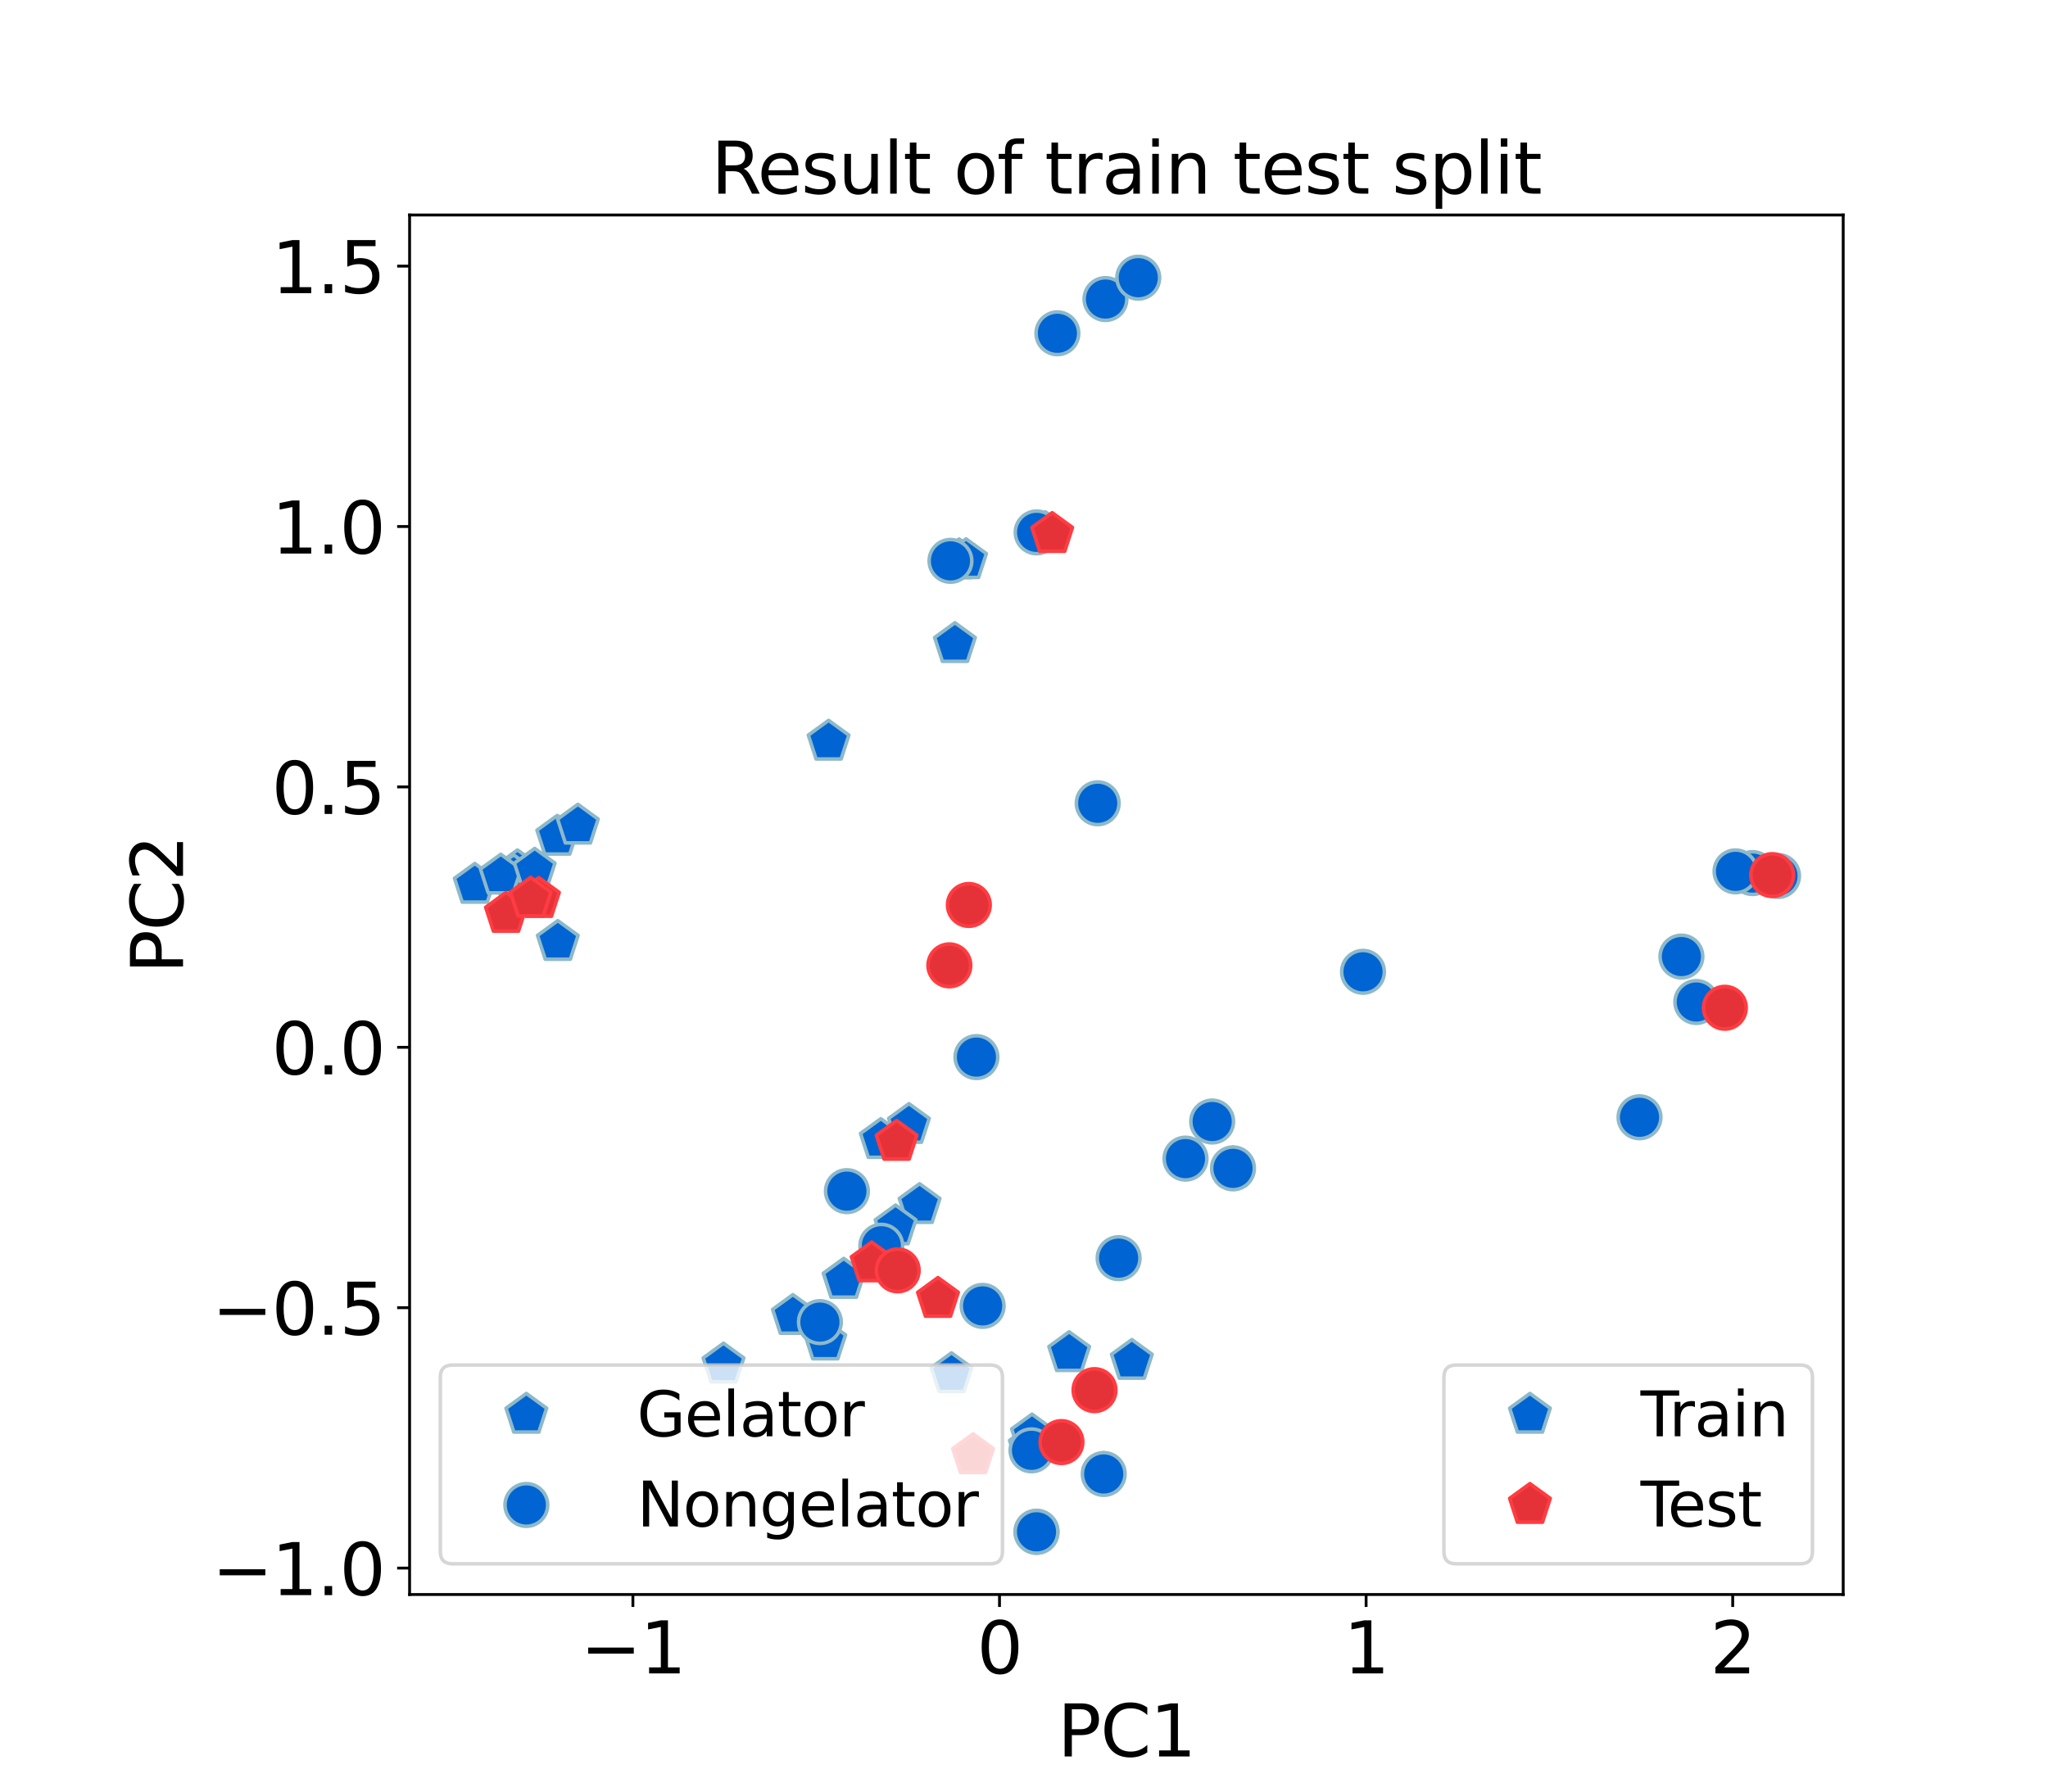 <?xml version="1.0" encoding="utf-8" standalone="no"?>
<!DOCTYPE svg PUBLIC "-//W3C//DTD SVG 1.1//EN"
  "http://www.w3.org/Graphics/SVG/1.1/DTD/svg11.dtd">
<svg xmlns:xlink="http://www.w3.org/1999/xlink" width="576pt" height="504pt" viewBox="0 0 576 504" xmlns="http://www.w3.org/2000/svg" version="1.1">
 <defs>
  <style type="text/css">*{stroke-linejoin: round; stroke-linecap: butt}</style>
 </defs>
 <g id="figure_1">
  <g id="patch_1">
   <path d="M 0 504 
L 576 504 
L 576 0 
L 0 0 
z
" style="fill: #ffffff"/>
  </g>
  <g id="axes_1">
   <g id="patch_2">
    <path d="M 115.2 448.56 
L 518.4 448.56 
L 518.4 60.48 
L 115.2 60.48 
z
" style="fill: #ffffff"/>
   </g>
   <g id="matplotlib.axis_1">
    <g id="xtick_1">
     <g id="line2d_1">
      <defs>
       <path id="m77a13cbf3d" d="M 0 0 
L 0 3.5 
" style="stroke: #000000; stroke-width: 0.8"/>
      </defs>
      <g>
       <use xlink:href="#m77a13cbf3d" x="178.004" y="448.56" style="stroke: #000000; stroke-width: 0.8"/>
      </g>
     </g>
     <g id="text_1">
      <!-- −1 -->
      <g transform="translate(163.261 470.757)scale(0.2 -0.2)">
       <defs>
        <path id="DejaVuSans-2212" d="M 678 2272 
L 4684 2272 
L 4684 1741 
L 678 1741 
L 678 2272 
z
" transform="scale(0.016)"/>
        <path id="DejaVuSans-31" d="M 794 531 
L 1825 531 
L 1825 4091 
L 703 3866 
L 703 4441 
L 1819 4666 
L 2450 4666 
L 2450 531 
L 3481 531 
L 3481 0 
L 794 0 
L 794 531 
z
" transform="scale(0.016)"/>
       </defs>
       <use xlink:href="#DejaVuSans-2212"/>
       <use xlink:href="#DejaVuSans-31" x="83.789"/>
      </g>
     </g>
    </g>
    <g id="xtick_2">
     <g id="line2d_2">
      <g>
       <use xlink:href="#m77a13cbf3d" x="281.11" y="448.56" style="stroke: #000000; stroke-width: 0.8"/>
      </g>
     </g>
     <g id="text_2">
      <!-- 0 -->
      <g transform="translate(274.748 470.757)scale(0.2 -0.2)">
       <defs>
        <path id="DejaVuSans-30" d="M 2034 4250 
Q 1547 4250 1301 3770 
Q 1056 3291 1056 2328 
Q 1056 1369 1301 889 
Q 1547 409 2034 409 
Q 2525 409 2770 889 
Q 3016 1369 3016 2328 
Q 3016 3291 2770 3770 
Q 2525 4250 2034 4250 
z
M 2034 4750 
Q 2819 4750 3233 4129 
Q 3647 3509 3647 2328 
Q 3647 1150 3233 529 
Q 2819 -91 2034 -91 
Q 1250 -91 836 529 
Q 422 1150 422 2328 
Q 422 3509 836 4129 
Q 1250 4750 2034 4750 
z
" transform="scale(0.016)"/>
       </defs>
       <use xlink:href="#DejaVuSans-30"/>
      </g>
     </g>
    </g>
    <g id="xtick_3">
     <g id="line2d_3">
      <g>
       <use xlink:href="#m77a13cbf3d" x="384.217" y="448.56" style="stroke: #000000; stroke-width: 0.8"/>
      </g>
     </g>
     <g id="text_3">
      <!-- 1 -->
      <g transform="translate(377.855 470.757)scale(0.2 -0.2)">
       <use xlink:href="#DejaVuSans-31"/>
      </g>
     </g>
    </g>
    <g id="xtick_4">
     <g id="line2d_4">
      <g>
       <use xlink:href="#m77a13cbf3d" x="487.324" y="448.56" style="stroke: #000000; stroke-width: 0.8"/>
      </g>
     </g>
     <g id="text_4">
      <!-- 2 -->
      <g transform="translate(480.962 470.757)scale(0.2 -0.2)">
       <defs>
        <path id="DejaVuSans-32" d="M 1228 531 
L 3431 531 
L 3431 0 
L 469 0 
L 469 531 
Q 828 903 1448 1529 
Q 2069 2156 2228 2338 
Q 2531 2678 2651 2914 
Q 2772 3150 2772 3378 
Q 2772 3750 2511 3984 
Q 2250 4219 1831 4219 
Q 1534 4219 1204 4116 
Q 875 4013 500 3803 
L 500 4441 
Q 881 4594 1212 4672 
Q 1544 4750 1819 4750 
Q 2544 4750 2975 4387 
Q 3406 4025 3406 3419 
Q 3406 3131 3298 2873 
Q 3191 2616 2906 2266 
Q 2828 2175 2409 1742 
Q 1991 1309 1228 531 
z
" transform="scale(0.016)"/>
       </defs>
       <use xlink:href="#DejaVuSans-32"/>
      </g>
     </g>
    </g>
    <g id="text_5">
     <!-- PC1 -->
     <g transform="translate(297.425 494.113)scale(0.2 -0.2)">
      <defs>
       <path id="DejaVuSans-50" d="M 1259 4147 
L 1259 2394 
L 2053 2394 
Q 2494 2394 2734 2622 
Q 2975 2850 2975 3272 
Q 2975 3691 2734 3919 
Q 2494 4147 2053 4147 
L 1259 4147 
z
M 628 4666 
L 2053 4666 
Q 2838 4666 3239 4311 
Q 3641 3956 3641 3272 
Q 3641 2581 3239 2228 
Q 2838 1875 2053 1875 
L 1259 1875 
L 1259 0 
L 628 0 
L 628 4666 
z
" transform="scale(0.016)"/>
       <path id="DejaVuSans-43" d="M 4122 4306 
L 4122 3641 
Q 3803 3938 3442 4084 
Q 3081 4231 2675 4231 
Q 1875 4231 1450 3742 
Q 1025 3253 1025 2328 
Q 1025 1406 1450 917 
Q 1875 428 2675 428 
Q 3081 428 3442 575 
Q 3803 722 4122 1019 
L 4122 359 
Q 3791 134 3420 21 
Q 3050 -91 2638 -91 
Q 1578 -91 968 557 
Q 359 1206 359 2328 
Q 359 3453 968 4101 
Q 1578 4750 2638 4750 
Q 3056 4750 3426 4639 
Q 3797 4528 4122 4306 
z
" transform="scale(0.016)"/>
      </defs>
      <use xlink:href="#DejaVuSans-50"/>
      <use xlink:href="#DejaVuSans-43" x="60.303"/>
      <use xlink:href="#DejaVuSans-31" x="130.127"/>
     </g>
    </g>
   </g>
   <g id="matplotlib.axis_2">
    <g id="ytick_1">
     <g id="line2d_5">
      <defs>
       <path id="mc8b951ed48" d="M 0 0 
L -3.5 0 
" style="stroke: #000000; stroke-width: 0.8"/>
      </defs>
      <g>
       <use xlink:href="#mc8b951ed48" x="115.2" y="441.129" style="stroke: #000000; stroke-width: 0.8"/>
      </g>
     </g>
     <g id="text_6">
      <!-- −1.0 -->
      <g transform="translate(59.634 448.727)scale(0.2 -0.2)">
       <defs>
        <path id="DejaVuSans-2e" d="M 684 794 
L 1344 794 
L 1344 0 
L 684 0 
L 684 794 
z
" transform="scale(0.016)"/>
       </defs>
       <use xlink:href="#DejaVuSans-2212"/>
       <use xlink:href="#DejaVuSans-31" x="83.789"/>
       <use xlink:href="#DejaVuSans-2e" x="147.412"/>
       <use xlink:href="#DejaVuSans-30" x="179.199"/>
      </g>
     </g>
    </g>
    <g id="ytick_2">
     <g id="line2d_6">
      <g>
       <use xlink:href="#mc8b951ed48" x="115.2" y="367.878" style="stroke: #000000; stroke-width: 0.8"/>
      </g>
     </g>
     <g id="text_7">
      <!-- −0.5 -->
      <g transform="translate(59.634 375.476)scale(0.2 -0.2)">
       <defs>
        <path id="DejaVuSans-35" d="M 691 4666 
L 3169 4666 
L 3169 4134 
L 1269 4134 
L 1269 2991 
Q 1406 3038 1543 3061 
Q 1681 3084 1819 3084 
Q 2600 3084 3056 2656 
Q 3513 2228 3513 1497 
Q 3513 744 3044 326 
Q 2575 -91 1722 -91 
Q 1428 -91 1123 -41 
Q 819 9 494 109 
L 494 744 
Q 775 591 1075 516 
Q 1375 441 1709 441 
Q 2250 441 2565 725 
Q 2881 1009 2881 1497 
Q 2881 1984 2565 2268 
Q 2250 2553 1709 2553 
Q 1456 2553 1204 2497 
Q 953 2441 691 2322 
L 691 4666 
z
" transform="scale(0.016)"/>
       </defs>
       <use xlink:href="#DejaVuSans-2212"/>
       <use xlink:href="#DejaVuSans-30" x="83.789"/>
       <use xlink:href="#DejaVuSans-2e" x="147.412"/>
       <use xlink:href="#DejaVuSans-35" x="179.199"/>
      </g>
     </g>
    </g>
    <g id="ytick_3">
     <g id="line2d_7">
      <g>
       <use xlink:href="#mc8b951ed48" x="115.2" y="294.626" style="stroke: #000000; stroke-width: 0.8"/>
      </g>
     </g>
     <g id="text_8">
      <!-- 0.0 -->
      <g transform="translate(76.394 302.225)scale(0.2 -0.2)">
       <use xlink:href="#DejaVuSans-30"/>
       <use xlink:href="#DejaVuSans-2e" x="63.623"/>
       <use xlink:href="#DejaVuSans-30" x="95.41"/>
      </g>
     </g>
    </g>
    <g id="ytick_4">
     <g id="line2d_8">
      <g>
       <use xlink:href="#mc8b951ed48" x="115.2" y="221.375" style="stroke: #000000; stroke-width: 0.8"/>
      </g>
     </g>
     <g id="text_9">
      <!-- 0.5 -->
      <g transform="translate(76.394 228.973)scale(0.2 -0.2)">
       <use xlink:href="#DejaVuSans-30"/>
       <use xlink:href="#DejaVuSans-2e" x="63.623"/>
       <use xlink:href="#DejaVuSans-35" x="95.41"/>
      </g>
     </g>
    </g>
    <g id="ytick_5">
     <g id="line2d_9">
      <g>
       <use xlink:href="#mc8b951ed48" x="115.2" y="148.124" style="stroke: #000000; stroke-width: 0.8"/>
      </g>
     </g>
     <g id="text_10">
      <!-- 1.0 -->
      <g transform="translate(76.394 155.722)scale(0.2 -0.2)">
       <use xlink:href="#DejaVuSans-31"/>
       <use xlink:href="#DejaVuSans-2e" x="63.623"/>
       <use xlink:href="#DejaVuSans-30" x="95.41"/>
      </g>
     </g>
    </g>
    <g id="ytick_6">
     <g id="line2d_10">
      <g>
       <use xlink:href="#mc8b951ed48" x="115.2" y="74.872" style="stroke: #000000; stroke-width: 0.8"/>
      </g>
     </g>
     <g id="text_11">
      <!-- 1.5 -->
      <g transform="translate(76.394 82.471)scale(0.2 -0.2)">
       <use xlink:href="#DejaVuSans-31"/>
       <use xlink:href="#DejaVuSans-2e" x="63.623"/>
       <use xlink:href="#DejaVuSans-35" x="95.41"/>
      </g>
     </g>
    </g>
    <g id="text_12">
     <!-- PC2 -->
     <g transform="translate(51.475 273.895)rotate(-90)scale(0.2 -0.2)">
      <use xlink:href="#DejaVuSans-50"/>
      <use xlink:href="#DejaVuSans-43" x="60.303"/>
      <use xlink:href="#DejaVuSans-32" x="130.127"/>
     </g>
    </g>
   </g>
   <g id="line2d_11">
    <defs>
     <path id="md9257ac895" d="M 0 -6 
L -5.706 -1.854 
L -3.527 4.854 
L 3.527 4.854 
L 5.706 -1.854 
z
" style="stroke: #8db9ca; stroke-linejoin: miter"/>
    </defs>
    <g clip-path="url(#p139c97174a)">
     <use xlink:href="#md9257ac895" x="289.641" y="407.052" style="fill: #0064d2; stroke: #8db9ca; stroke-linejoin: miter"/>
     <use xlink:href="#md9257ac895" x="268.576" y="181.19" style="fill: #0064d2; stroke: #8db9ca; stroke-linejoin: miter"/>
     <use xlink:href="#md9257ac895" x="346.782" y="328.678" style="fill: #0064d2; stroke: #8db9ca; stroke-linejoin: miter"/>
     <use xlink:href="#md9257ac895" x="237.297" y="360.048" style="fill: #0064d2; stroke: #8db9ca; stroke-linejoin: miter"/>
     <use xlink:href="#md9257ac895" x="300.702" y="380.661" style="fill: #0064d2; stroke: #8db9ca; stroke-linejoin: miter"/>
     <use xlink:href="#md9257ac895" x="233.044" y="208.651" style="fill: #0064d2; stroke: #8db9ca; stroke-linejoin: miter"/>
     <use xlink:href="#md9257ac895" x="247.727" y="320.711" style="fill: #0064d2; stroke: #8db9ca; stroke-linejoin: miter"/>
     <use xlink:href="#md9257ac895" x="255.641" y="316.475" style="fill: #0064d2; stroke: #8db9ca; stroke-linejoin: miter"/>
     <use xlink:href="#md9257ac895" x="258.634" y="339.001" style="fill: #0064d2; stroke: #8db9ca; stroke-linejoin: miter"/>
     <use xlink:href="#md9257ac895" x="251.884" y="345.006" style="fill: #0064d2; stroke: #8db9ca; stroke-linejoin: miter"/>
     <use xlink:href="#md9257ac895" x="310.421" y="414.648" style="fill: #0064d2; stroke: #8db9ca; stroke-linejoin: miter"/>
     <use xlink:href="#md9257ac895" x="145.827" y="251.734" style="fill: #0064d2; stroke: #8db9ca; stroke-linejoin: miter"/>
     <use xlink:href="#md9257ac895" x="145.543" y="245.109" style="fill: #0064d2; stroke: #8db9ca; stroke-linejoin: miter"/>
     <use xlink:href="#md9257ac895" x="133.527" y="248.921" style="fill: #0064d2; stroke: #8db9ca; stroke-linejoin: miter"/>
     <use xlink:href="#md9257ac895" x="144.457" y="246.498" style="fill: #0064d2; stroke: #8db9ca; stroke-linejoin: miter"/>
     <use xlink:href="#md9257ac895" x="156.73" y="235.399" style="fill: #0064d2; stroke: #8db9ca; stroke-linejoin: miter"/>
     <use xlink:href="#md9257ac895" x="140.837" y="246.323" style="fill: #0064d2; stroke: #8db9ca; stroke-linejoin: miter"/>
     <use xlink:href="#md9257ac895" x="150.381" y="244.671" style="fill: #0064d2; stroke: #8db9ca; stroke-linejoin: miter"/>
     <use xlink:href="#md9257ac895" x="162.531" y="232.272" style="fill: #0064d2; stroke: #8db9ca; stroke-linejoin: miter"/>
     <use xlink:href="#md9257ac895" x="269.762" y="157.632" style="fill: #0064d2; stroke: #8db9ca; stroke-linejoin: miter"/>
     <use xlink:href="#md9257ac895" x="271.705" y="157.592" style="fill: #0064d2; stroke: #8db9ca; stroke-linejoin: miter"/>
     <use xlink:href="#md9257ac895" x="294.005" y="149.983" style="fill: #0064d2; stroke: #8db9ca; stroke-linejoin: miter"/>
     <use xlink:href="#md9257ac895" x="267.608" y="386.583" style="fill: #0064d2; stroke: #8db9ca; stroke-linejoin: miter"/>
     <use xlink:href="#md9257ac895" x="156.882" y="265" style="fill: #0064d2; stroke: #8db9ca; stroke-linejoin: miter"/>
     <use xlink:href="#md9257ac895" x="222.998" y="370.203" style="fill: #0064d2; stroke: #8db9ca; stroke-linejoin: miter"/>
     <use xlink:href="#md9257ac895" x="232.101" y="377.387" style="fill: #0064d2; stroke: #8db9ca; stroke-linejoin: miter"/>
     <use xlink:href="#md9257ac895" x="290.246" y="403.822" style="fill: #0064d2; stroke: #8db9ca; stroke-linejoin: miter"/>
     <use xlink:href="#md9257ac895" x="203.48" y="383.865" style="fill: #0064d2; stroke: #8db9ca; stroke-linejoin: miter"/>
     <use xlink:href="#md9257ac895" x="318.331" y="382.845" style="fill: #0064d2; stroke: #8db9ca; stroke-linejoin: miter"/>
     <use xlink:href="#md9257ac895" x="237.297" y="360.048" style="fill: #0064d2; stroke: #8db9ca; stroke-linejoin: miter"/>
    </g>
   </g>
   <g id="line2d_12">
    <defs>
     <path id="m980818d506" d="M 0 6 
C 1.591 6 3.117 5.368 4.243 4.243 
C 5.368 3.117 6 1.591 6 0 
C 6 -1.591 5.368 -3.117 4.243 -4.243 
C 3.117 -5.368 1.591 -6 0 -6 
C -1.591 -6 -3.117 -5.368 -4.243 -4.243 
C -5.368 -3.117 -6 -1.591 -6 0 
C -6 1.591 -5.368 3.117 -4.243 4.243 
C -3.117 5.368 -1.591 6 0 6 
z
" style="stroke: #8db9ca"/>
    </defs>
    <g clip-path="url(#p139c97174a)">
     <use xlink:href="#m980818d506" x="340.924" y="315.496" style="fill: #0064d2; stroke: #8db9ca"/>
     <use xlink:href="#m980818d506" x="238.189" y="335.084" style="fill: #0064d2; stroke: #8db9ca"/>
     <use xlink:href="#m980818d506" x="308.728" y="225.978" style="fill: #0064d2; stroke: #8db9ca"/>
     <use xlink:href="#m980818d506" x="291.517" y="430.92" style="fill: #0064d2; stroke: #8db9ca"/>
     <use xlink:href="#m980818d506" x="310.421" y="414.648" style="fill: #0064d2; stroke: #8db9ca"/>
     <use xlink:href="#m980818d506" x="291.517" y="430.92" style="fill: #0064d2; stroke: #8db9ca"/>
     <use xlink:href="#m980818d506" x="477.079" y="281.878" style="fill: #0064d2; stroke: #8db9ca"/>
     <use xlink:href="#m980818d506" x="461.117" y="314.311" style="fill: #0064d2; stroke: #8db9ca"/>
     <use xlink:href="#m980818d506" x="500.073" y="246.42" style="fill: #0064d2; stroke: #8db9ca"/>
     <use xlink:href="#m980818d506" x="492.898" y="245.61" style="fill: #0064d2; stroke: #8db9ca"/>
     <use xlink:href="#m980818d506" x="488.113" y="245.129" style="fill: #0064d2; stroke: #8db9ca"/>
     <use xlink:href="#m980818d506" x="472.894" y="269.095" style="fill: #0064d2; stroke: #8db9ca"/>
     <use xlink:href="#m980818d506" x="267.318" y="157.78" style="fill: #0064d2; stroke: #8db9ca"/>
     <use xlink:href="#m980818d506" x="291.554" y="149.771" style="fill: #0064d2; stroke: #8db9ca"/>
     <use xlink:href="#m980818d506" x="333.419" y="325.938" style="fill: #0064d2; stroke: #8db9ca"/>
     <use xlink:href="#m980818d506" x="314.612" y="353.935" style="fill: #0064d2; stroke: #8db9ca"/>
     <use xlink:href="#m980818d506" x="276.37" y="367.369" style="fill: #0064d2; stroke: #8db9ca"/>
     <use xlink:href="#m980818d506" x="274.621" y="297.376" style="fill: #0064d2; stroke: #8db9ca"/>
     <use xlink:href="#m980818d506" x="290.109" y="408.002" style="fill: #0064d2; stroke: #8db9ca"/>
     <use xlink:href="#m980818d506" x="230.596" y="371.925" style="fill: #0064d2; stroke: #8db9ca"/>
     <use xlink:href="#m980818d506" x="297.389" y="93.763" style="fill: #0064d2; stroke: #8db9ca"/>
     <use xlink:href="#m980818d506" x="310.915" y="84.129" style="fill: #0064d2; stroke: #8db9ca"/>
     <use xlink:href="#m980818d506" x="320.141" y="78.12" style="fill: #0064d2; stroke: #8db9ca"/>
     <use xlink:href="#m980818d506" x="346.782" y="328.678" style="fill: #0064d2; stroke: #8db9ca"/>
     <use xlink:href="#m980818d506" x="383.346" y="273.382" style="fill: #0064d2; stroke: #8db9ca"/>
     <use xlink:href="#m980818d506" x="247.874" y="350.448" style="fill: #0064d2; stroke: #8db9ca"/>
    </g>
   </g>
   <g id="line2d_13">
    <defs>
     <path id="m0b7198f243" d="M 0 -6 
L -5.706 -1.854 
L -3.527 4.854 
L 3.527 4.854 
L 5.706 -1.854 
z
" style="stroke: #ff3c41; stroke-linejoin: miter"/>
    </defs>
    <g clip-path="url(#p139c97174a)">
     <use xlink:href="#m0b7198f243" x="245.163" y="355.405" style="fill: #e53238; stroke: #ff3c41; stroke-linejoin: miter"/>
     <use xlink:href="#m0b7198f243" x="252.172" y="321.21" style="fill: #e53238; stroke: #ff3c41; stroke-linejoin: miter"/>
     <use xlink:href="#m0b7198f243" x="142.3" y="257.081" style="fill: #e53238; stroke: #ff3c41; stroke-linejoin: miter"/>
     <use xlink:href="#m0b7198f243" x="151.566" y="252.897" style="fill: #e53238; stroke: #ff3c41; stroke-linejoin: miter"/>
     <use xlink:href="#m0b7198f243" x="149.252" y="252.82" style="fill: #e53238; stroke: #ff3c41; stroke-linejoin: miter"/>
     <use xlink:href="#m0b7198f243" x="295.924" y="150.228" style="fill: #e53238; stroke: #ff3c41; stroke-linejoin: miter"/>
     <use xlink:href="#m0b7198f243" x="273.666" y="409.371" style="fill: #e53238; stroke: #ff3c41; stroke-linejoin: miter"/>
     <use xlink:href="#m0b7198f243" x="263.802" y="365.406" style="fill: #e53238; stroke: #ff3c41; stroke-linejoin: miter"/>
    </g>
   </g>
   <g id="line2d_14">
    <defs>
     <path id="m40f2c0cdd3" d="M 0 6 
C 1.591 6 3.117 5.368 4.243 4.243 
C 5.368 3.117 6 1.591 6 0 
C 6 -1.591 5.368 -3.117 4.243 -4.243 
C 3.117 -5.368 1.591 -6 0 -6 
C -1.591 -6 -3.117 -5.368 -4.243 -4.243 
C -5.368 -3.117 -6 -1.591 -6 0 
C -6 1.591 -5.368 3.117 -4.243 4.243 
C -3.117 5.368 -1.591 6 0 6 
z
" style="stroke: #ff3c41"/>
    </defs>
    <g clip-path="url(#p139c97174a)">
     <use xlink:href="#m40f2c0cdd3" x="272.486" y="254.576" style="fill: #e53238; stroke: #ff3c41"/>
     <use xlink:href="#m40f2c0cdd3" x="307.829" y="391.063" style="fill: #e53238; stroke: #ff3c41"/>
     <use xlink:href="#m40f2c0cdd3" x="485.114" y="283.498" style="fill: #e53238; stroke: #ff3c41"/>
     <use xlink:href="#m40f2c0cdd3" x="498.435" y="246.185" style="fill: #e53238; stroke: #ff3c41"/>
     <use xlink:href="#m40f2c0cdd3" x="252.479" y="357.366" style="fill: #e53238; stroke: #ff3c41"/>
     <use xlink:href="#m40f2c0cdd3" x="267.004" y="271.567" style="fill: #e53238; stroke: #ff3c41"/>
     <use xlink:href="#m40f2c0cdd3" x="298.53" y="405.679" style="fill: #e53238; stroke: #ff3c41"/>
    </g>
   </g>
   <g id="patch_3">
    <path d="M 115.2 448.56 
L 115.2 60.48 
" style="fill: none; stroke: #000000; stroke-width: 0.8; stroke-linejoin: miter; stroke-linecap: square"/>
   </g>
   <g id="patch_4">
    <path d="M 518.4 448.56 
L 518.4 60.48 
" style="fill: none; stroke: #000000; stroke-width: 0.8; stroke-linejoin: miter; stroke-linecap: square"/>
   </g>
   <g id="patch_5">
    <path d="M 115.2 448.56 
L 518.4 448.56 
" style="fill: none; stroke: #000000; stroke-width: 0.8; stroke-linejoin: miter; stroke-linecap: square"/>
   </g>
   <g id="patch_6">
    <path d="M 115.2 60.48 
L 518.4 60.48 
" style="fill: none; stroke: #000000; stroke-width: 0.8; stroke-linejoin: miter; stroke-linecap: square"/>
   </g>
   <g id="text_13">
    <!-- Result of train test split -->
    <g transform="translate(200.039 54.48)scale(0.2 -0.2)">
     <defs>
      <path id="DejaVuSans-52" d="M 2841 2188 
Q 3044 2119 3236 1894 
Q 3428 1669 3622 1275 
L 4263 0 
L 3584 0 
L 2988 1197 
Q 2756 1666 2539 1819 
Q 2322 1972 1947 1972 
L 1259 1972 
L 1259 0 
L 628 0 
L 628 4666 
L 2053 4666 
Q 2853 4666 3247 4331 
Q 3641 3997 3641 3322 
Q 3641 2881 3436 2590 
Q 3231 2300 2841 2188 
z
M 1259 4147 
L 1259 2491 
L 2053 2491 
Q 2509 2491 2742 2702 
Q 2975 2913 2975 3322 
Q 2975 3731 2742 3939 
Q 2509 4147 2053 4147 
L 1259 4147 
z
" transform="scale(0.016)"/>
      <path id="DejaVuSans-65" d="M 3597 1894 
L 3597 1613 
L 953 1613 
Q 991 1019 1311 708 
Q 1631 397 2203 397 
Q 2534 397 2845 478 
Q 3156 559 3463 722 
L 3463 178 
Q 3153 47 2828 -22 
Q 2503 -91 2169 -91 
Q 1331 -91 842 396 
Q 353 884 353 1716 
Q 353 2575 817 3079 
Q 1281 3584 2069 3584 
Q 2775 3584 3186 3129 
Q 3597 2675 3597 1894 
z
M 3022 2063 
Q 3016 2534 2758 2815 
Q 2500 3097 2075 3097 
Q 1594 3097 1305 2825 
Q 1016 2553 972 2059 
L 3022 2063 
z
" transform="scale(0.016)"/>
      <path id="DejaVuSans-73" d="M 2834 3397 
L 2834 2853 
Q 2591 2978 2328 3040 
Q 2066 3103 1784 3103 
Q 1356 3103 1142 2972 
Q 928 2841 928 2578 
Q 928 2378 1081 2264 
Q 1234 2150 1697 2047 
L 1894 2003 
Q 2506 1872 2764 1633 
Q 3022 1394 3022 966 
Q 3022 478 2636 193 
Q 2250 -91 1575 -91 
Q 1294 -91 989 -36 
Q 684 19 347 128 
L 347 722 
Q 666 556 975 473 
Q 1284 391 1588 391 
Q 1994 391 2212 530 
Q 2431 669 2431 922 
Q 2431 1156 2273 1281 
Q 2116 1406 1581 1522 
L 1381 1569 
Q 847 1681 609 1914 
Q 372 2147 372 2553 
Q 372 3047 722 3315 
Q 1072 3584 1716 3584 
Q 2034 3584 2315 3537 
Q 2597 3491 2834 3397 
z
" transform="scale(0.016)"/>
      <path id="DejaVuSans-75" d="M 544 1381 
L 544 3500 
L 1119 3500 
L 1119 1403 
Q 1119 906 1312 657 
Q 1506 409 1894 409 
Q 2359 409 2629 706 
Q 2900 1003 2900 1516 
L 2900 3500 
L 3475 3500 
L 3475 0 
L 2900 0 
L 2900 538 
Q 2691 219 2414 64 
Q 2138 -91 1772 -91 
Q 1169 -91 856 284 
Q 544 659 544 1381 
z
M 1991 3584 
L 1991 3584 
z
" transform="scale(0.016)"/>
      <path id="DejaVuSans-6c" d="M 603 4863 
L 1178 4863 
L 1178 0 
L 603 0 
L 603 4863 
z
" transform="scale(0.016)"/>
      <path id="DejaVuSans-74" d="M 1172 4494 
L 1172 3500 
L 2356 3500 
L 2356 3053 
L 1172 3053 
L 1172 1153 
Q 1172 725 1289 603 
Q 1406 481 1766 481 
L 2356 481 
L 2356 0 
L 1766 0 
Q 1100 0 847 248 
Q 594 497 594 1153 
L 594 3053 
L 172 3053 
L 172 3500 
L 594 3500 
L 594 4494 
L 1172 4494 
z
" transform="scale(0.016)"/>
      <path id="DejaVuSans-20" transform="scale(0.016)"/>
      <path id="DejaVuSans-6f" d="M 1959 3097 
Q 1497 3097 1228 2736 
Q 959 2375 959 1747 
Q 959 1119 1226 758 
Q 1494 397 1959 397 
Q 2419 397 2687 759 
Q 2956 1122 2956 1747 
Q 2956 2369 2687 2733 
Q 2419 3097 1959 3097 
z
M 1959 3584 
Q 2709 3584 3137 3096 
Q 3566 2609 3566 1747 
Q 3566 888 3137 398 
Q 2709 -91 1959 -91 
Q 1206 -91 779 398 
Q 353 888 353 1747 
Q 353 2609 779 3096 
Q 1206 3584 1959 3584 
z
" transform="scale(0.016)"/>
      <path id="DejaVuSans-66" d="M 2375 4863 
L 2375 4384 
L 1825 4384 
Q 1516 4384 1395 4259 
Q 1275 4134 1275 3809 
L 1275 3500 
L 2222 3500 
L 2222 3053 
L 1275 3053 
L 1275 0 
L 697 0 
L 697 3053 
L 147 3053 
L 147 3500 
L 697 3500 
L 697 3744 
Q 697 4328 969 4595 
Q 1241 4863 1831 4863 
L 2375 4863 
z
" transform="scale(0.016)"/>
      <path id="DejaVuSans-72" d="M 2631 2963 
Q 2534 3019 2420 3045 
Q 2306 3072 2169 3072 
Q 1681 3072 1420 2755 
Q 1159 2438 1159 1844 
L 1159 0 
L 581 0 
L 581 3500 
L 1159 3500 
L 1159 2956 
Q 1341 3275 1631 3429 
Q 1922 3584 2338 3584 
Q 2397 3584 2469 3576 
Q 2541 3569 2628 3553 
L 2631 2963 
z
" transform="scale(0.016)"/>
      <path id="DejaVuSans-61" d="M 2194 1759 
Q 1497 1759 1228 1600 
Q 959 1441 959 1056 
Q 959 750 1161 570 
Q 1363 391 1709 391 
Q 2188 391 2477 730 
Q 2766 1069 2766 1631 
L 2766 1759 
L 2194 1759 
z
M 3341 1997 
L 3341 0 
L 2766 0 
L 2766 531 
Q 2569 213 2275 61 
Q 1981 -91 1556 -91 
Q 1019 -91 701 211 
Q 384 513 384 1019 
Q 384 1609 779 1909 
Q 1175 2209 1959 2209 
L 2766 2209 
L 2766 2266 
Q 2766 2663 2505 2880 
Q 2244 3097 1772 3097 
Q 1472 3097 1187 3025 
Q 903 2953 641 2809 
L 641 3341 
Q 956 3463 1253 3523 
Q 1550 3584 1831 3584 
Q 2591 3584 2966 3190 
Q 3341 2797 3341 1997 
z
" transform="scale(0.016)"/>
      <path id="DejaVuSans-69" d="M 603 3500 
L 1178 3500 
L 1178 0 
L 603 0 
L 603 3500 
z
M 603 4863 
L 1178 4863 
L 1178 4134 
L 603 4134 
L 603 4863 
z
" transform="scale(0.016)"/>
      <path id="DejaVuSans-6e" d="M 3513 2113 
L 3513 0 
L 2938 0 
L 2938 2094 
Q 2938 2591 2744 2837 
Q 2550 3084 2163 3084 
Q 1697 3084 1428 2787 
Q 1159 2491 1159 1978 
L 1159 0 
L 581 0 
L 581 3500 
L 1159 3500 
L 1159 2956 
Q 1366 3272 1645 3428 
Q 1925 3584 2291 3584 
Q 2894 3584 3203 3211 
Q 3513 2838 3513 2113 
z
" transform="scale(0.016)"/>
      <path id="DejaVuSans-70" d="M 1159 525 
L 1159 -1331 
L 581 -1331 
L 581 3500 
L 1159 3500 
L 1159 2969 
Q 1341 3281 1617 3432 
Q 1894 3584 2278 3584 
Q 2916 3584 3314 3078 
Q 3713 2572 3713 1747 
Q 3713 922 3314 415 
Q 2916 -91 2278 -91 
Q 1894 -91 1617 61 
Q 1341 213 1159 525 
z
M 3116 1747 
Q 3116 2381 2855 2742 
Q 2594 3103 2138 3103 
Q 1681 3103 1420 2742 
Q 1159 2381 1159 1747 
Q 1159 1113 1420 752 
Q 1681 391 2138 391 
Q 2594 391 2855 752 
Q 3116 1113 3116 1747 
z
" transform="scale(0.016)"/>
     </defs>
     <use xlink:href="#DejaVuSans-52"/>
     <use xlink:href="#DejaVuSans-65" x="64.982"/>
     <use xlink:href="#DejaVuSans-73" x="126.506"/>
     <use xlink:href="#DejaVuSans-75" x="178.605"/>
     <use xlink:href="#DejaVuSans-6c" x="241.984"/>
     <use xlink:href="#DejaVuSans-74" x="269.768"/>
     <use xlink:href="#DejaVuSans-20" x="308.977"/>
     <use xlink:href="#DejaVuSans-6f" x="340.764"/>
     <use xlink:href="#DejaVuSans-66" x="401.945"/>
     <use xlink:href="#DejaVuSans-20" x="437.15"/>
     <use xlink:href="#DejaVuSans-74" x="468.938"/>
     <use xlink:href="#DejaVuSans-72" x="508.146"/>
     <use xlink:href="#DejaVuSans-61" x="549.26"/>
     <use xlink:href="#DejaVuSans-69" x="610.539"/>
     <use xlink:href="#DejaVuSans-6e" x="638.322"/>
     <use xlink:href="#DejaVuSans-20" x="701.701"/>
     <use xlink:href="#DejaVuSans-74" x="733.488"/>
     <use xlink:href="#DejaVuSans-65" x="772.697"/>
     <use xlink:href="#DejaVuSans-73" x="834.221"/>
     <use xlink:href="#DejaVuSans-74" x="886.32"/>
     <use xlink:href="#DejaVuSans-20" x="925.529"/>
     <use xlink:href="#DejaVuSans-73" x="957.316"/>
     <use xlink:href="#DejaVuSans-70" x="1009.416"/>
     <use xlink:href="#DejaVuSans-6c" x="1072.893"/>
     <use xlink:href="#DejaVuSans-69" x="1100.676"/>
     <use xlink:href="#DejaVuSans-74" x="1128.459"/>
    </g>
   </g>
   <g id="legend_1">
    <g id="patch_7">
     <path d="M 127.296 439.92 
L 278.488 439.92 
Q 281.944 439.92 281.944 436.464 
L 281.944 387.464 
Q 281.944 384.008 278.488 384.008 
L 127.296 384.008 
Q 123.84 384.008 123.84 387.464 
L 123.84 436.464 
Q 123.84 439.92 127.296 439.92 
z
" style="fill: #ffffff; opacity: 0.8; stroke: #cccccc; stroke-linejoin: miter"/>
    </g>
    <g id="line2d_15"/>
    <g id="line2d_16">
     <g>
      <use xlink:href="#md9257ac895" x="148.032" y="398.002" style="fill: #0064d2; stroke: #8db9ca; stroke-linejoin: miter"/>
     </g>
    </g>
    <g id="text_14">
     <!-- Gelator -->
     <g transform="translate(179.136 404.05)scale(0.173 -0.173)">
      <defs>
       <path id="DejaVuSans-47" d="M 3809 666 
L 3809 1919 
L 2778 1919 
L 2778 2438 
L 4434 2438 
L 4434 434 
Q 4069 175 3628 42 
Q 3188 -91 2688 -91 
Q 1594 -91 976 548 
Q 359 1188 359 2328 
Q 359 3472 976 4111 
Q 1594 4750 2688 4750 
Q 3144 4750 3555 4637 
Q 3966 4525 4313 4306 
L 4313 3634 
Q 3963 3931 3569 4081 
Q 3175 4231 2741 4231 
Q 1884 4231 1454 3753 
Q 1025 3275 1025 2328 
Q 1025 1384 1454 906 
Q 1884 428 2741 428 
Q 3075 428 3337 486 
Q 3600 544 3809 666 
z
" transform="scale(0.016)"/>
      </defs>
      <use xlink:href="#DejaVuSans-47"/>
      <use xlink:href="#DejaVuSans-65" x="77.49"/>
      <use xlink:href="#DejaVuSans-6c" x="139.014"/>
      <use xlink:href="#DejaVuSans-61" x="166.797"/>
      <use xlink:href="#DejaVuSans-74" x="228.076"/>
      <use xlink:href="#DejaVuSans-6f" x="267.285"/>
      <use xlink:href="#DejaVuSans-72" x="328.467"/>
     </g>
    </g>
    <g id="line2d_17"/>
    <g id="line2d_18">
     <g>
      <use xlink:href="#m980818d506" x="148.032" y="423.366" style="fill: #0064d2; stroke: #8db9ca"/>
     </g>
    </g>
    <g id="text_15">
     <!-- Nongelator -->
     <g transform="translate(179.136 429.414)scale(0.173 -0.173)">
      <defs>
       <path id="DejaVuSans-4e" d="M 628 4666 
L 1478 4666 
L 3547 763 
L 3547 4666 
L 4159 4666 
L 4159 0 
L 3309 0 
L 1241 3903 
L 1241 0 
L 628 0 
L 628 4666 
z
" transform="scale(0.016)"/>
       <path id="DejaVuSans-67" d="M 2906 1791 
Q 2906 2416 2648 2759 
Q 2391 3103 1925 3103 
Q 1463 3103 1205 2759 
Q 947 2416 947 1791 
Q 947 1169 1205 825 
Q 1463 481 1925 481 
Q 2391 481 2648 825 
Q 2906 1169 2906 1791 
z
M 3481 434 
Q 3481 -459 3084 -895 
Q 2688 -1331 1869 -1331 
Q 1566 -1331 1297 -1286 
Q 1028 -1241 775 -1147 
L 775 -588 
Q 1028 -725 1275 -790 
Q 1522 -856 1778 -856 
Q 2344 -856 2625 -561 
Q 2906 -266 2906 331 
L 2906 616 
Q 2728 306 2450 153 
Q 2172 0 1784 0 
Q 1141 0 747 490 
Q 353 981 353 1791 
Q 353 2603 747 3093 
Q 1141 3584 1784 3584 
Q 2172 3584 2450 3431 
Q 2728 3278 2906 2969 
L 2906 3500 
L 3481 3500 
L 3481 434 
z
" transform="scale(0.016)"/>
      </defs>
      <use xlink:href="#DejaVuSans-4e"/>
      <use xlink:href="#DejaVuSans-6f" x="74.805"/>
      <use xlink:href="#DejaVuSans-6e" x="135.986"/>
      <use xlink:href="#DejaVuSans-67" x="199.365"/>
      <use xlink:href="#DejaVuSans-65" x="262.842"/>
      <use xlink:href="#DejaVuSans-6c" x="324.365"/>
      <use xlink:href="#DejaVuSans-61" x="352.148"/>
      <use xlink:href="#DejaVuSans-74" x="413.428"/>
      <use xlink:href="#DejaVuSans-6f" x="452.637"/>
      <use xlink:href="#DejaVuSans-72" x="513.818"/>
     </g>
    </g>
   </g>
   <g id="legend_2">
    <g id="patch_8">
     <path d="M 409.558 439.92 
L 506.304 439.92 
Q 509.76 439.92 509.76 436.464 
L 509.76 387.464 
Q 509.76 384.008 506.304 384.008 
L 409.558 384.008 
Q 406.102 384.008 406.102 387.464 
L 406.102 436.464 
Q 406.102 439.92 409.558 439.92 
z
" style="fill: #ffffff; opacity: 0.8; stroke: #cccccc; stroke-linejoin: miter"/>
    </g>
    <g id="line2d_19"/>
    <g id="line2d_20">
     <g>
      <use xlink:href="#md9257ac895" x="430.294" y="398.002" style="fill: #0064d2; stroke: #8db9ca; stroke-linejoin: miter"/>
     </g>
    </g>
    <g id="text_16">
     <!-- Train -->
     <g transform="translate(461.398 404.05)scale(0.173 -0.173)">
      <defs>
       <path id="DejaVuSans-54" d="M -19 4666 
L 3928 4666 
L 3928 4134 
L 2272 4134 
L 2272 0 
L 1638 0 
L 1638 4134 
L -19 4134 
L -19 4666 
z
" transform="scale(0.016)"/>
      </defs>
      <use xlink:href="#DejaVuSans-54"/>
      <use xlink:href="#DejaVuSans-72" x="46.334"/>
      <use xlink:href="#DejaVuSans-61" x="87.447"/>
      <use xlink:href="#DejaVuSans-69" x="148.727"/>
      <use xlink:href="#DejaVuSans-6e" x="176.51"/>
     </g>
    </g>
    <g id="line2d_21"/>
    <g id="line2d_22">
     <g>
      <use xlink:href="#m0b7198f243" x="430.294" y="423.366" style="fill: #e53238; stroke: #ff3c41; stroke-linejoin: miter"/>
     </g>
    </g>
    <g id="text_17">
     <!-- Test -->
     <g transform="translate(461.398 429.414)scale(0.173 -0.173)">
      <use xlink:href="#DejaVuSans-54"/>
      <use xlink:href="#DejaVuSans-65" x="44.084"/>
      <use xlink:href="#DejaVuSans-73" x="105.607"/>
      <use xlink:href="#DejaVuSans-74" x="157.707"/>
     </g>
    </g>
   </g>
  </g>
 </g>
 <defs>
  <clipPath id="p139c97174a">
   <rect x="115.2" y="60.48" width="403.2" height="388.08"/>
  </clipPath>
 </defs>
</svg>
